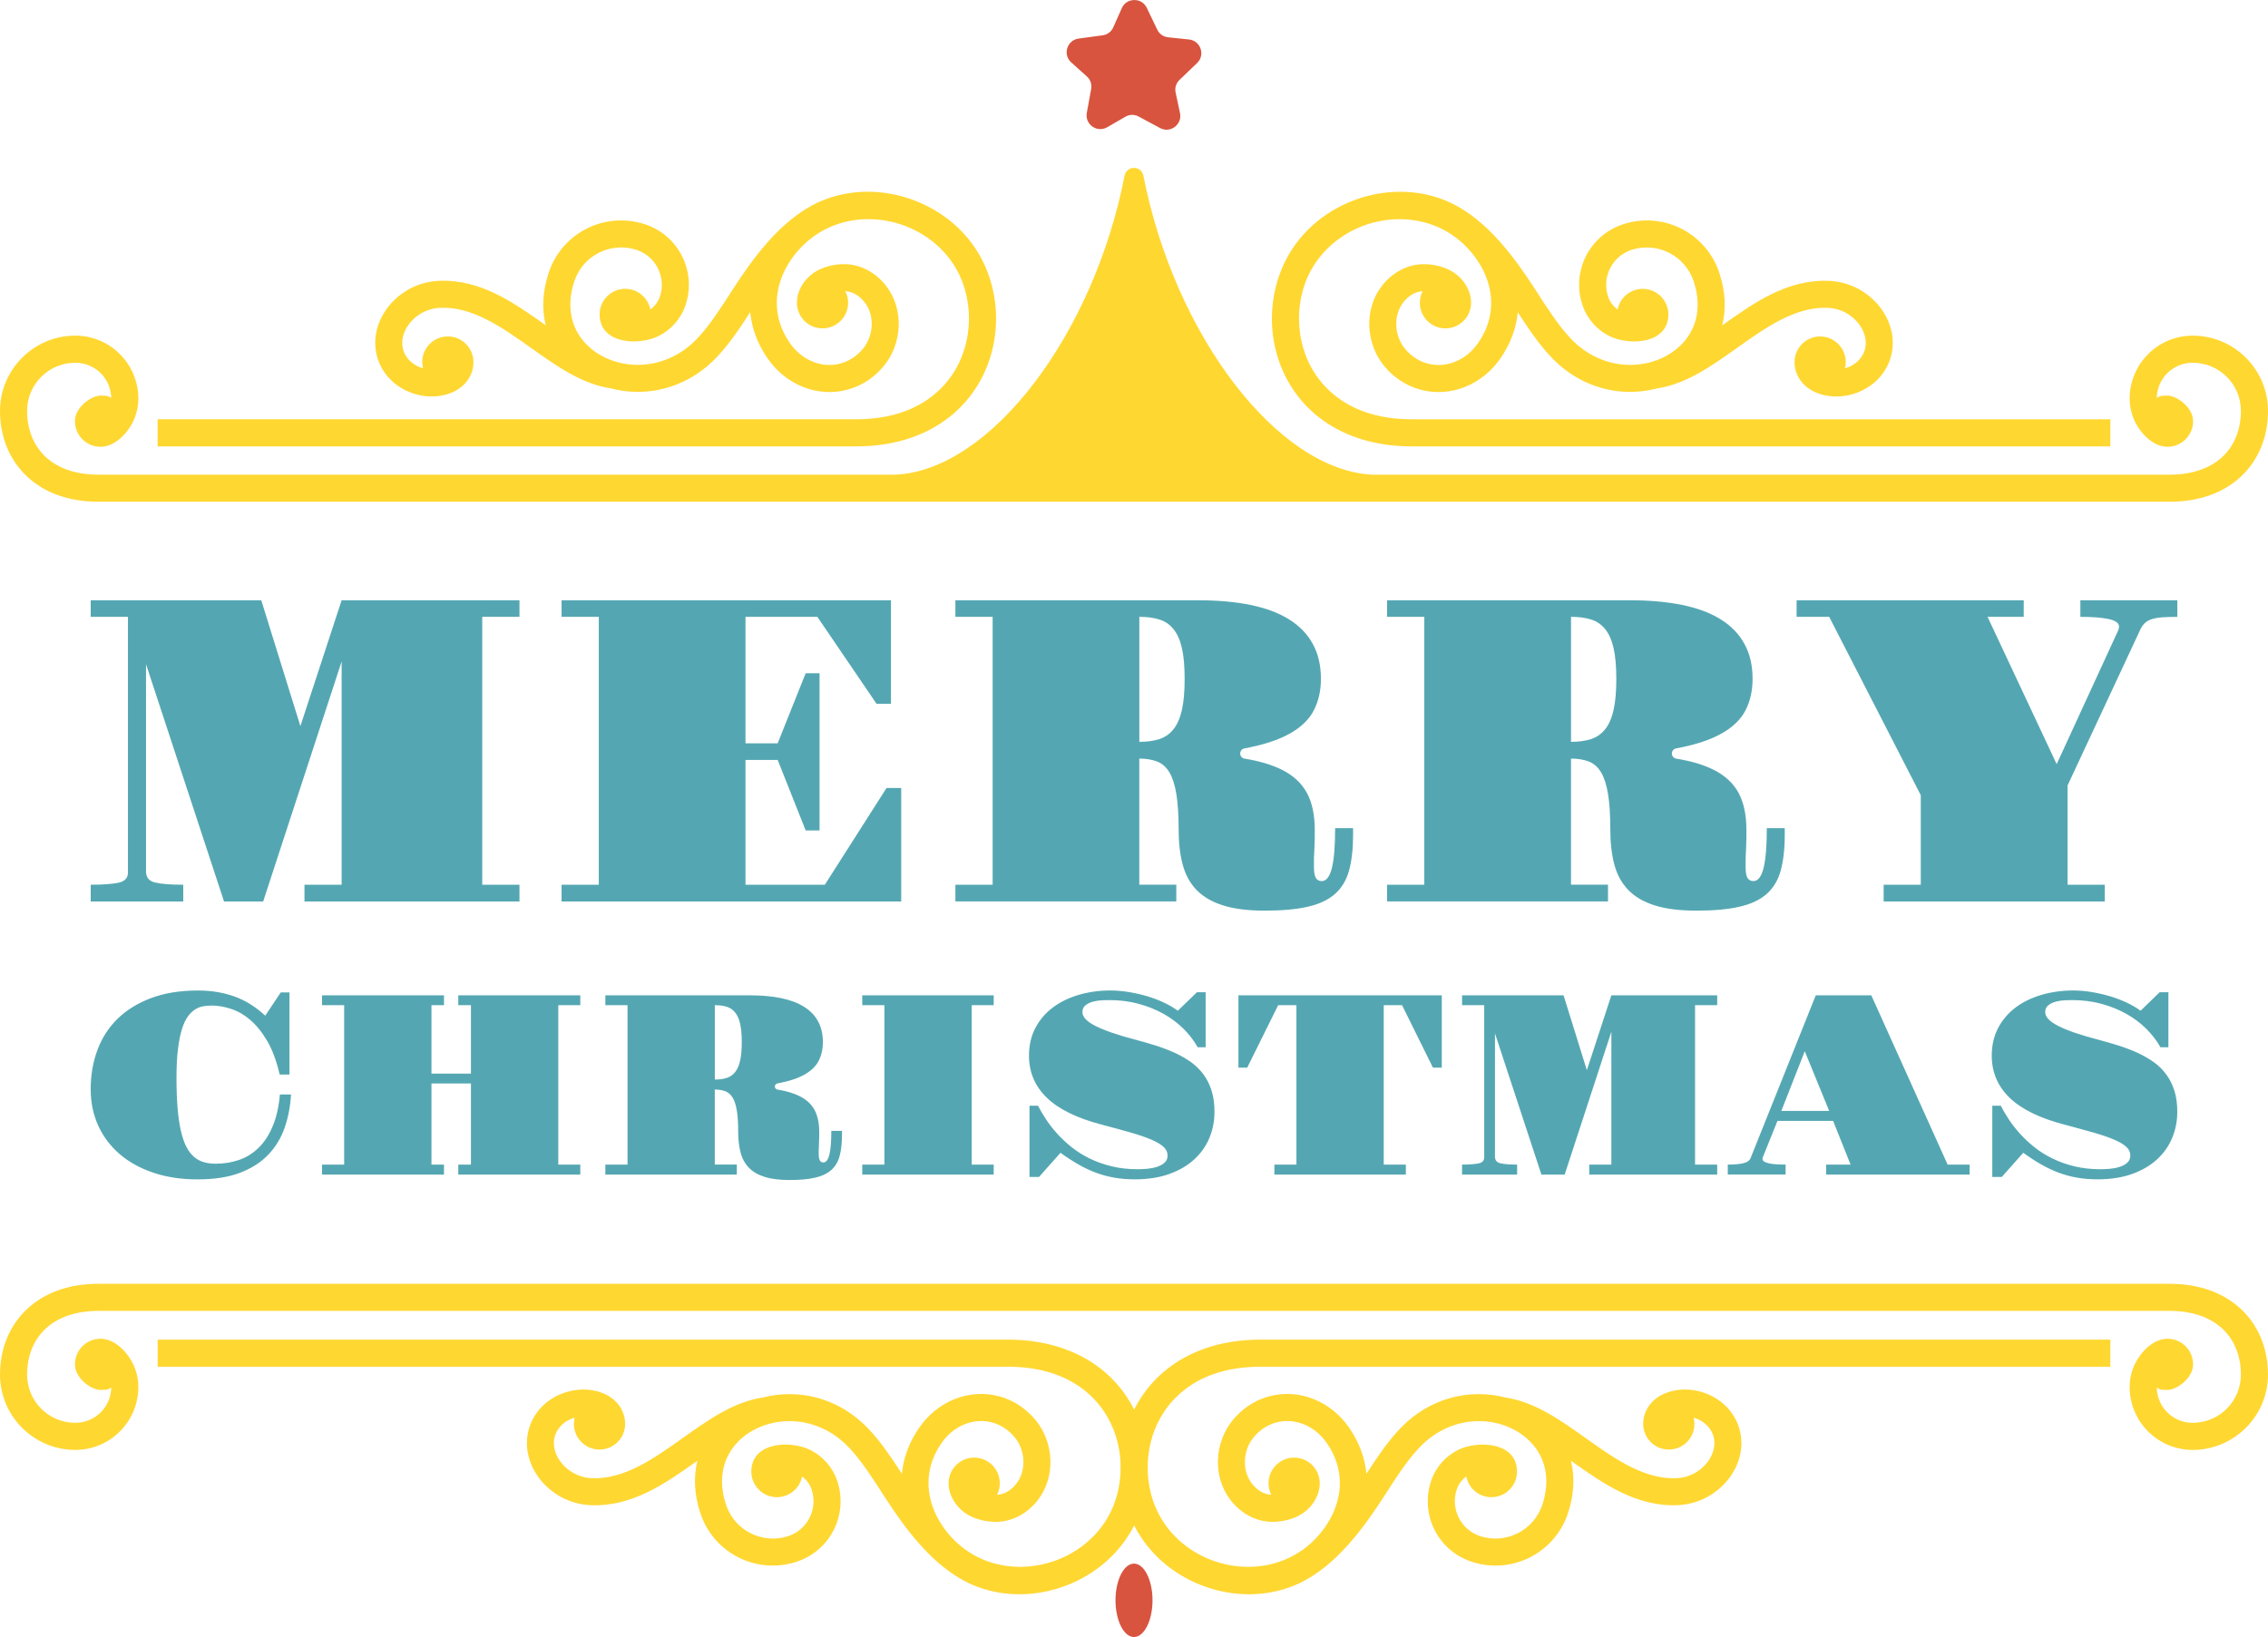 <?xml version="1.0" encoding="utf-8"?>
<!-- Generator: Adobe Illustrator 17.0.0, SVG Export Plug-In . SVG Version: 6.00 Build 0)  -->
<!DOCTYPE svg PUBLIC "-//W3C//DTD SVG 1.1//EN" "http://www.w3.org/Graphics/SVG/1.1/DTD/svg11.dtd">
<svg version="1.1" id="Layer_1" xmlns="http://www.w3.org/2000/svg" xmlns:xlink="http://www.w3.org/1999/xlink" x="0px" y="0px"
	 width="149.505px" height="107.944px" viewBox="0 0 149.505 107.944" enable-background="new 0 0 149.505 107.944"
	 xml:space="preserve">
<path fill="#54A7B2" d="M5.979,71.818c0-0.923,0.146-1.782,0.441-2.576c0.293-0.795,0.738-1.484,1.33-2.065
	c0.592-0.58,1.332-1.036,2.215-1.366c0.886-0.333,1.916-0.498,3.096-0.498c0.856,0,1.65,0.131,2.386,0.392
	c0.735,0.263,1.411,0.685,2.036,1.268l1.024-1.534h0.575v5.415h-0.648c-0.203-0.885-0.473-1.619-0.814-2.203
	c-0.342-0.584-0.718-1.048-1.125-1.399c-0.41-0.348-0.834-0.592-1.279-0.731c-0.441-0.143-0.859-0.214-1.255-0.214
	c-0.188,0-0.376,0.015-0.561,0.046c-0.188,0.031-0.367,0.1-0.537,0.208c-0.174,0.108-0.334,0.267-0.484,0.473
	c-0.15,0.205-0.279,0.483-0.388,0.836c-0.11,0.354-0.196,0.789-0.259,1.308c-0.066,0.516-0.097,1.139-0.097,1.868
	c0,0.763,0.022,1.433,0.071,2.01c0.048,0.578,0.119,1.079,0.216,1.5c0.097,0.426,0.217,0.774,0.358,1.055
	c0.143,0.275,0.309,0.498,0.502,0.666c0.191,0.165,0.406,0.285,0.647,0.352c0.238,0.071,0.5,0.106,0.783,0.106
	c0.558,0,1.076-0.085,1.56-0.254c0.483-0.171,0.911-0.438,1.284-0.805c0.373-0.368,0.681-0.841,0.922-1.419
	c0.242-0.577,0.399-1.272,0.473-2.087h0.732c-0.043,0.786-0.186,1.519-0.422,2.195c-0.236,0.678-0.595,1.271-1.078,1.777
	c-0.484,0.507-1.108,0.902-1.868,1.192c-0.763,0.291-1.691,0.434-2.788,0.434c-1.067,0-2.035-0.143-2.9-0.434
	c-0.869-0.29-1.609-0.697-2.225-1.221c-0.615-0.527-1.088-1.154-1.424-1.882C6.145,73.501,5.979,72.698,5.979,71.818L5.979,71.818z
	 M21.227,76.792h1.46V66.28h-1.46v-0.649h8.04v0.649h-0.825v4.513h2.602V66.28H30.21v-0.649h8.043v0.649h-1.451v10.512h1.451v0.658
	H30.21v-0.658h0.834v-5.347h-2.602v5.347h0.825v0.658h-8.04L21.227,76.792L21.227,76.792z M39.905,76.792h1.461V66.28h-1.461v-0.649
	h9.535c0.76,0,1.44,0.06,2.039,0.183c0.598,0.122,1.102,0.31,1.51,0.563c0.409,0.254,0.719,0.572,0.934,0.963
	c0.217,0.39,0.321,0.849,0.321,1.378c0,0.461-0.094,0.871-0.278,1.232c-0.185,0.362-0.505,0.67-0.951,0.917
	c-0.442,0.247-1.033,0.439-1.771,0.576c-0.099,0.019-0.167,0.103-0.166,0.203c0.001,0.1,0.073,0.183,0.171,0.199
	c0.586,0.095,1.074,0.24,1.466,0.437c0.448,0.225,0.775,0.529,0.979,0.908c0.205,0.382,0.308,0.865,0.308,1.449
	c0,0.16,0,0.3-0.003,0.413c-0.003,0.114-0.008,0.247-0.014,0.404c-0.012,0.159-0.015,0.285-0.015,0.37c0,0.086,0,0.185,0,0.296
	c0,0.174,0.022,0.305,0.067,0.394c0.049,0.087,0.129,0.134,0.24,0.134c0.183,0,0.316-0.18,0.4-0.535
	c0.083-0.356,0.123-0.869,0.123-1.544h0.703v0.268c0,0.55-0.054,1.014-0.156,1.393c-0.103,0.379-0.285,0.683-0.549,0.919
	c-0.266,0.234-0.619,0.402-1.065,0.504c-0.444,0.104-1.008,0.154-1.691,0.154c-0.657,0-1.202-0.068-1.634-0.205
	c-0.436-0.136-0.781-0.336-1.039-0.603c-0.26-0.268-0.441-0.598-0.547-0.993c-0.105-0.396-0.16-0.853-0.16-1.367
	c0-0.569-0.028-1.033-0.088-1.396c-0.057-0.361-0.148-0.646-0.27-0.854c-0.122-0.208-0.282-0.351-0.478-0.43
	c-0.2-0.077-0.434-0.117-0.707-0.117v4.948h1.452v0.658h-8.667L39.905,76.792L39.905,76.792z M47.12,71.186
	c0.302,0,0.561-0.037,0.785-0.108c0.223-0.073,0.408-0.202,0.553-0.384c0.148-0.185,0.26-0.436,0.33-0.755
	c0.074-0.318,0.109-0.729,0.109-1.221c0-0.495-0.035-0.899-0.109-1.216c-0.07-0.313-0.182-0.56-0.33-0.74
	c-0.145-0.183-0.33-0.308-0.553-0.377c-0.225-0.07-0.483-0.104-0.785-0.104V71.186L47.12,71.186z M56.839,76.792h1.46V66.28h-1.46
	v-0.649h8.666v0.649h-1.452v10.512h1.452v0.658h-8.666L56.839,76.792L56.839,76.792z M67.865,72.912h0.558
	c0.141,0.272,0.314,0.566,0.52,0.879c0.204,0.316,0.445,0.629,0.725,0.939c0.28,0.311,0.596,0.61,0.951,0.897
	c0.357,0.285,0.755,0.538,1.193,0.754c0.438,0.217,0.922,0.391,1.453,0.521c0.525,0.131,1.103,0.196,1.733,0.196
	c0.183,0,0.39-0.009,0.617-0.028c0.229-0.02,0.442-0.062,0.641-0.125c0.203-0.066,0.371-0.157,0.508-0.276
	c0.134-0.12,0.201-0.278,0.201-0.479c0-0.213-0.085-0.401-0.262-0.564c-0.174-0.165-0.441-0.322-0.797-0.476
	c-0.356-0.153-0.804-0.308-1.347-0.464c-0.541-0.154-1.18-0.33-1.914-0.524c-1.634-0.424-2.847-1.014-3.633-1.773
	c-0.786-0.757-1.182-1.686-1.182-2.782c0-0.684,0.142-1.292,0.422-1.827c0.281-0.532,0.666-0.982,1.152-1.348
	c0.484-0.364,1.057-0.641,1.709-0.834c0.654-0.19,1.35-0.287,2.09-0.287c0.379,0,0.773,0.034,1.189,0.099
	c0.413,0.069,0.818,0.16,1.214,0.276c0.393,0.117,0.766,0.257,1.115,0.422c0.35,0.165,0.658,0.345,0.921,0.538l1.259-1.219h0.574
	v3.63h-0.524c-0.245-0.44-0.56-0.848-0.942-1.227c-0.385-0.379-0.823-0.706-1.319-0.984c-0.494-0.277-1.045-0.496-1.644-0.658
	c-0.6-0.162-1.237-0.242-1.909-0.242c-0.128,0-0.294,0.003-0.493,0.011c-0.201,0.009-0.396,0.04-0.589,0.089
	c-0.19,0.051-0.356,0.131-0.495,0.239c-0.141,0.108-0.208,0.259-0.208,0.453c0,0.318,0.287,0.623,0.862,0.913
	c0.575,0.293,1.433,0.59,2.574,0.889c0.484,0.128,0.951,0.262,1.4,0.404c0.45,0.143,0.87,0.305,1.265,0.484
	c0.39,0.182,0.746,0.387,1.068,0.617c0.318,0.231,0.592,0.502,0.819,0.814c0.229,0.311,0.403,0.667,0.529,1.068
	c0.126,0.398,0.188,0.859,0.188,1.383c0,0.607-0.11,1.179-0.332,1.717c-0.223,0.542-0.557,1.015-0.997,1.419
	c-0.441,0.406-0.99,0.729-1.648,0.965c-0.655,0.236-1.415,0.354-2.275,0.354c-0.472,0-0.919-0.034-1.335-0.108
	c-0.419-0.071-0.822-0.18-1.213-0.325c-0.393-0.145-0.78-0.327-1.164-0.547c-0.385-0.219-0.781-0.476-1.186-0.771l-1.417,1.595
	h-0.627v-4.697H67.865z M84.007,76.792h1.452V66.28h-1.202l-2.041,4.12h-0.579v-4.77h13.405v4.77h-0.583l-2.036-4.12h-1.208v10.512
	h1.458v0.658h-8.666L84.007,76.792L84.007,76.792z M96.378,76.792c0.483,0,0.849-0.028,1.094-0.079
	c0.244-0.055,0.367-0.186,0.367-0.396V66.28h-1.461v-0.649h6.691l1.535,4.938l1.616-4.938h6.976v0.649h-1.46v10.512h1.46v0.658
	h-8.434v-0.658h1.458v-8.761l-3.078,9.419h-1.534l-3.061-9.311v8.135c0,0.233,0.122,0.379,0.364,0.433
	c0.241,0.057,0.607,0.085,1.097,0.085v0.658h-3.631L96.378,76.792L96.378,76.792z M113.897,76.792c0.449,0,0.797-0.031,1.038-0.094
	c0.242-0.06,0.397-0.171,0.462-0.333l4.297-10.734h3.661l5.031,11.161h1.452v0.658h-9.461v-0.658h1.611l-1.15-2.879h-3.67
	l-0.977,2.427c-0.007,0.017-0.009,0.039-0.009,0.068c0,0.076,0.036,0.139,0.111,0.188c0.076,0.044,0.182,0.084,0.318,0.116
	c0.137,0.028,0.297,0.051,0.484,0.062c0.184,0.011,0.39,0.017,0.611,0.017v0.658h-3.812v-0.657H113.897z M120.579,73.254
	l-1.611-3.936l-1.544,3.936H120.579L120.579,73.254z M131.331,72.912h0.559c0.139,0.272,0.312,0.566,0.517,0.879
	c0.205,0.316,0.447,0.629,0.726,0.939c0.279,0.311,0.596,0.61,0.952,0.897c0.355,0.285,0.754,0.538,1.192,0.754
	c0.439,0.217,0.923,0.391,1.452,0.521c0.526,0.131,1.104,0.196,1.733,0.196c0.183,0,0.391-0.009,0.619-0.028
	c0.227-0.02,0.44-0.062,0.64-0.125c0.202-0.066,0.37-0.157,0.507-0.276c0.134-0.12,0.201-0.278,0.201-0.479
	c0-0.213-0.084-0.401-0.262-0.564c-0.173-0.165-0.439-0.322-0.796-0.476c-0.357-0.153-0.804-0.308-1.348-0.464
	c-0.54-0.154-1.179-0.33-1.913-0.524c-1.634-0.424-2.848-1.014-3.633-1.773c-0.786-0.757-1.182-1.686-1.182-2.782
	c0-0.684,0.143-1.292,0.421-1.827c0.283-0.532,0.666-0.982,1.153-1.348c0.484-0.364,1.056-0.641,1.709-0.834
	c0.654-0.19,1.35-0.287,2.089-0.287c0.379,0,0.775,0.034,1.191,0.099c0.412,0.069,0.816,0.16,1.212,0.276
	c0.393,0.117,0.767,0.257,1.116,0.422c0.35,0.165,0.658,0.345,0.92,0.538l1.258-1.219h0.576v3.63h-0.524
	c-0.244-0.44-0.561-0.848-0.943-1.227s-0.821-0.706-1.317-0.984c-0.495-0.277-1.044-0.496-1.643-0.658
	c-0.6-0.162-1.238-0.242-1.91-0.242c-0.128,0-0.294,0.003-0.492,0.011c-0.202,0.009-0.395,0.04-0.589,0.089
	c-0.191,0.051-0.356,0.131-0.496,0.239s-0.208,0.259-0.208,0.453c0,0.318,0.287,0.623,0.863,0.913
	c0.574,0.293,1.432,0.59,2.573,0.889c0.485,0.128,0.951,0.262,1.401,0.404s0.871,0.305,1.264,0.484
	c0.391,0.182,0.746,0.387,1.068,0.617c0.318,0.231,0.592,0.502,0.819,0.814c0.229,0.311,0.404,0.667,0.531,1.068
	c0.124,0.398,0.188,0.859,0.188,1.383c0,0.607-0.111,1.179-0.334,1.717c-0.223,0.542-0.556,1.015-0.996,1.419
	c-0.442,0.406-0.991,0.729-1.648,0.965c-0.654,0.236-1.415,0.354-2.275,0.354c-0.473,0-0.92-0.034-1.335-0.108
	c-0.419-0.071-0.823-0.18-1.214-0.325c-0.393-0.145-0.779-0.327-1.164-0.547c-0.385-0.219-0.78-0.476-1.185-0.771l-1.418,1.595
	h-0.626L131.331,72.912L131.331,72.912z M5.979,58.338c0.814,0,1.427-0.048,1.838-0.133c0.411-0.092,0.617-0.312,0.617-0.665V40.674
	H5.979v-1.092h11.244l2.579,8.298l2.718-8.298h11.723v1.092h-2.455v17.664h2.455v1.105H20.071v-1.105h2.449V43.616l-5.172,15.827
	h-2.58L9.626,43.798v13.67c0,0.393,0.205,0.637,0.611,0.727c0.408,0.096,1.021,0.144,1.843,0.144v1.105H5.979V58.338L5.979,58.338z
	 M37.019,58.338h2.453V40.674h-2.453v-1.092h21.713v6.824h-0.953l-3.898-5.732h-4.738v8.339h2.121l1.846-4.621h0.914V54.76H53.11
	l-1.846-4.651h-2.121v8.229h5.23l4.066-6.377h0.967v7.482H37.019V58.338L37.019,58.338z M62.979,58.338h2.455V40.674h-2.455v-1.092
	h16.024c1.277,0,2.42,0.102,3.426,0.307c1.004,0.206,1.852,0.521,2.536,0.947c0.688,0.426,1.211,0.962,1.569,1.618
	c0.363,0.654,0.541,1.425,0.541,2.315c0,0.775-0.158,1.464-0.47,2.071c-0.311,0.607-0.847,1.125-1.599,1.54
	c-0.743,0.418-1.734,0.74-2.974,0.97c-0.164,0.03-0.281,0.172-0.279,0.34c0.001,0.169,0.12,0.308,0.287,0.334
	c0.985,0.16,1.806,0.405,2.465,0.735c0.751,0.377,1.3,0.89,1.646,1.525c0.345,0.642,0.517,1.456,0.517,2.436
	c0,0.269,0,0.503-0.005,0.694s-0.015,0.417-0.024,0.68c-0.019,0.268-0.024,0.479-0.024,0.622s0,0.31,0,0.497
	c0,0.292,0.039,0.513,0.115,0.661c0.081,0.148,0.215,0.225,0.402,0.225c0.305,0,0.53-0.302,0.675-0.899
	c0.138-0.599,0.204-1.459,0.204-2.594h1.183v0.45c0,0.923-0.091,1.703-0.263,2.339c-0.173,0.637-0.479,1.148-0.924,1.547
	c-0.444,0.392-1.038,0.674-1.79,0.846c-0.746,0.172-1.693,0.259-2.843,0.259c-1.104,0-2.018-0.114-2.745-0.344
	c-0.732-0.23-1.312-0.565-1.747-1.015c-0.435-0.45-0.741-1.005-0.918-1.67c-0.178-0.666-0.268-1.431-0.268-2.298
	c0-0.956-0.05-1.736-0.149-2.344c-0.095-0.607-0.249-1.086-0.454-1.436c-0.206-0.349-0.473-0.589-0.805-0.722
	c-0.334-0.13-0.727-0.197-1.186-0.197v8.315h2.439v1.105H62.979V58.338L62.979,58.338z M75.104,48.917
	c0.507,0,0.942-0.062,1.32-0.181c0.373-0.125,0.685-0.341,0.928-0.647c0.249-0.311,0.436-0.732,0.556-1.268
	c0.124-0.535,0.182-1.225,0.182-2.052c0-0.833-0.058-1.513-0.182-2.044c-0.12-0.526-0.307-0.942-0.556-1.244
	c-0.243-0.306-0.555-0.516-0.928-0.631c-0.378-0.119-0.813-0.177-1.32-0.177V48.917L75.104,48.917z M91.435,58.338h2.454V40.674
	h-2.454v-1.092h16.024c1.277,0,2.421,0.102,3.425,0.307c1.005,0.206,1.853,0.521,2.536,0.947c0.689,0.426,1.211,0.962,1.569,1.618
	c0.363,0.654,0.54,1.425,0.54,2.315c0,0.775-0.157,1.464-0.468,2.071c-0.312,0.607-0.848,1.125-1.599,1.54
	c-0.743,0.418-1.734,0.74-2.974,0.97c-0.165,0.03-0.282,0.172-0.28,0.34c0.001,0.169,0.122,0.308,0.287,0.334
	c0.987,0.16,1.807,0.405,2.465,0.735c0.751,0.377,1.302,0.89,1.646,1.525c0.344,0.642,0.516,1.456,0.516,2.436
	c0,0.269,0,0.503-0.004,0.694c-0.005,0.191-0.015,0.417-0.024,0.68c-0.02,0.268-0.024,0.479-0.024,0.622s0,0.31,0,0.497
	c0,0.292,0.038,0.513,0.115,0.661c0.081,0.148,0.216,0.225,0.401,0.225c0.308,0,0.532-0.302,0.676-0.899
	c0.139-0.599,0.205-1.459,0.205-2.594h1.182v0.45c0,0.923-0.092,1.703-0.263,2.339c-0.173,0.637-0.479,1.148-0.924,1.547
	c-0.444,0.392-1.038,0.674-1.79,0.846c-0.745,0.172-1.693,0.259-2.841,0.259c-1.105,0-2.02-0.114-2.747-0.344
	c-0.73-0.23-1.311-0.565-1.746-1.015c-0.435-0.45-0.742-1.005-0.919-1.67c-0.177-0.666-0.268-1.431-0.268-2.298
	c0-0.956-0.047-1.736-0.148-2.344c-0.096-0.607-0.249-1.086-0.454-1.436c-0.206-0.349-0.475-0.589-0.805-0.722
	c-0.334-0.13-0.726-0.197-1.185-0.197v8.315h2.439v1.105H91.435V58.338L91.435,58.338z M103.56,48.917
	c0.507,0,0.942-0.062,1.319-0.181c0.374-0.125,0.685-0.341,0.93-0.647c0.247-0.311,0.435-0.732,0.555-1.268
	c0.123-0.535,0.182-1.225,0.182-2.052c0-0.833-0.059-1.513-0.182-2.044c-0.12-0.526-0.308-0.942-0.555-1.244
	c-0.245-0.306-0.556-0.516-0.93-0.631c-0.377-0.119-0.812-0.177-1.319-0.177V48.917L103.56,48.917z M124.166,58.338h2.45v-5.904
	l-6.037-11.76h-2.148v-1.092h14.971v1.092h-2.384l4.556,9.713l4.067-8.843c0.029-0.067,0.043-0.144,0.043-0.239
	c0-0.119-0.062-0.22-0.19-0.301c-0.125-0.082-0.302-0.144-0.526-0.191c-0.225-0.044-0.493-0.081-0.805-0.105
	c-0.315-0.02-0.655-0.033-1.027-0.033v-1.092h6.392v1.092c-0.411,0-0.761,0.014-1.038,0.033c-0.283,0.024-0.512,0.072-0.694,0.134
	c-0.182,0.066-0.329,0.158-0.435,0.268c-0.11,0.109-0.207,0.258-0.288,0.435l-4.779,10.244v6.55h2.45v1.105h-14.575v-1.106H124.166z
	"/>
<path fill="#D8543F" d="M75.594,0.515L75.594,0.515l0.689,1.434c0.142,0.293,0.402,0.477,0.725,0.511l1.366,0.142
	c0.361,0.037,0.648,0.267,0.767,0.609c0.116,0.343,0.03,0.7-0.233,0.95l-1.149,1.1c-0.234,0.224-0.329,0.529-0.261,0.846
	l0.286,1.345c0.077,0.354-0.053,0.698-0.343,0.916c-0.29,0.217-0.656,0.244-0.975,0.072l-1.402-0.754
	C74.779,7.532,74.46,7.537,74.179,7.7L72.99,8.388c-0.312,0.182-0.681,0.166-0.977-0.042c-0.297-0.209-0.436-0.55-0.371-0.906
	l0.285-1.565c0.057-0.319-0.046-0.621-0.287-0.839l-1.022-0.918c-0.27-0.241-0.369-0.597-0.262-0.942
	c0.107-0.346,0.387-0.585,0.746-0.633l1.576-0.213C73,2.286,73.256,2.096,73.387,1.798l0.559-1.255
	c0.146-0.332,0.453-0.534,0.815-0.54C75.124-0.004,75.437,0.188,75.594,0.515z M74.753,107.944c0.672,0,1.22-1.088,1.22-2.421
	s-0.548-2.42-1.22-2.42c-0.672,0-1.22,1.087-1.22,2.42S74.081,107.944,74.753,107.944z"/>
<path fill="#FFD731" d="M60.105,28.847c1.868-0.655,3.257-1.803,4.181-3.196c0.922-1.392,1.375-3.021,1.375-4.643
	c0-0.969-0.164-1.94-0.487-2.864c-0.358-1.023-0.905-1.92-1.584-2.675c-2.558-2.844-7.04-3.754-10.378-1.744
	c-1.941,1.17-3.494,3.158-4.907,5.358c-0.773,1.203-1.532,2.385-2.337,3.233c-1.17,1.233-2.627,1.763-4,1.743
	c-0.837-0.012-1.643-0.227-2.332-0.61c-0.672-0.373-1.23-0.906-1.592-1.564c-0.488-0.892-0.618-2.036-0.18-3.351
	c0.284-0.85,0.887-1.504,1.631-1.875c0.746-0.372,1.632-0.46,2.48-0.177c0.632,0.211,1.119,0.66,1.396,1.216
	s0.344,1.215,0.133,1.848c-0.121,0.358-0.347,0.654-0.633,0.861c-0.152-0.776-0.835-1.362-1.656-1.362
	c-0.932,0-1.688,0.756-1.688,1.688c0,1.966,2.592,2.072,3.889,1.425c0.809-0.403,1.465-1.118,1.776-2.046
	c0.368-1.103,0.255-2.248-0.224-3.208c-0.48-0.962-1.328-1.741-2.43-2.109c-1.318-0.44-2.689-0.306-3.84,0.268
	c-1.15,0.574-2.083,1.59-2.524,2.907c-0.424,1.269-0.457,2.442-0.2,3.479c-2.125-1.511-4.316-3.054-7.053-2.93
	c-1.157,0.052-2.18,0.542-2.92,1.258c-0.795,0.767-1.275,1.807-1.266,2.86c0.007,0.885,0.342,1.654,0.863,2.243
	c1.018,1.153,2.825,1.609,4.242,0.981c0.801-0.355,1.369-1.085,1.369-1.988c0-0.932-0.757-1.688-1.688-1.688
	c-0.933,0-1.688,0.756-1.688,1.688c0,0.142,0.017,0.279,0.051,0.411c-0.037-0.01-0.073-0.021-0.109-0.033
	c-0.322-0.105-0.619-0.295-0.843-0.549c-0.251-0.287-0.413-0.655-0.417-1.079c-0.006-0.557,0.269-1.125,0.722-1.563
	c0.448-0.434,1.065-0.731,1.761-0.763c2.146-0.097,4.095,1.287,5.987,2.632c1.71,1.215,3.382,2.403,5.308,2.686
	c0.531,0.14,1.087,0.216,1.652,0.225c1.836,0.026,3.771-0.67,5.312-2.294c0.793-0.837,1.496-1.875,2.197-2.958
	c0.099,1.024,0.461,2.062,1.153,3.056c0.28,0.401,0.604,0.754,0.96,1.051c0.82,0.688,1.804,1.079,2.803,1.146
	c1.01,0.068,2.033-0.192,2.918-0.809c0.346-0.24,0.669-0.535,0.963-0.886c0.609-0.727,0.955-1.674,0.991-2.629
	c0.034-0.926-0.222-1.868-0.812-2.643c-0.668-0.875-1.67-1.456-2.794-1.456c-0.61,0-1.399,0.16-1.992,0.567
	c-0.673,0.461-1.112,1.217-1.112,1.979c0,0.933,0.756,1.688,1.688,1.688s1.687-0.755,1.687-1.688c0-0.275-0.066-0.535-0.184-0.766
	c0.531,0.034,0.977,0.345,1.29,0.756c0.327,0.43,0.469,0.966,0.449,1.499c-0.021,0.565-0.224,1.123-0.579,1.548
	c-0.188,0.223-0.395,0.411-0.613,0.564c-0.543,0.378-1.166,0.537-1.782,0.496c-0.628-0.043-1.25-0.294-1.777-0.735
	c-0.233-0.195-0.448-0.431-0.638-0.702c-0.764-1.097-0.98-2.249-0.814-3.323c0.195-1.26,0.906-2.434,1.886-3.315
	c2.63-2.365,6.814-1.886,9.118,0.677c0.528,0.588,0.953,1.281,1.228,2.067c0.254,0.725,0.383,1.498,0.383,2.278
	c0,1.286-0.355,2.571-1.076,3.659c-0.72,1.085-1.81,1.983-3.279,2.498c-0.88,0.309-1.904,0.482-3.077,0.482h-46.05v1.787h46.05
	C57.813,29.435,59.035,29.223,60.105,28.847z M89.399,28.847c1.07,0.376,2.291,0.588,3.662,0.588h46.05v-1.787h-46.05
	c-1.173,0-2.197-0.174-3.076-0.482c-1.471-0.515-2.561-1.413-3.28-2.498c-0.721-1.088-1.075-2.373-1.075-3.659
	c0-0.78,0.128-1.554,0.383-2.278c0.275-0.786,0.7-1.479,1.229-2.067c2.303-2.562,6.486-3.042,9.116-0.677
	c0.979,0.881,1.692,2.056,1.886,3.315c0.166,1.074-0.051,2.227-0.813,3.323c-0.19,0.271-0.406,0.507-0.638,0.702
	c-0.528,0.441-1.15,0.692-1.778,0.735c-0.615,0.041-1.239-0.118-1.781-0.496c-0.22-0.152-0.426-0.341-0.613-0.564
	c-0.356-0.425-0.559-0.982-0.58-1.548c-0.02-0.533,0.122-1.069,0.45-1.499c0.313-0.411,0.757-0.722,1.288-0.756
	c-0.116,0.231-0.183,0.49-0.183,0.766c0,0.933,0.756,1.688,1.688,1.688c0.931,0,1.688-0.755,1.688-1.688
	c0-0.763-0.44-1.518-1.112-1.979c-0.593-0.407-1.382-0.567-1.993-0.567c-1.124,0-2.125,0.581-2.793,1.456
	c-0.59,0.774-0.846,1.717-0.811,2.643c0.035,0.955,0.383,1.902,0.991,2.629c0.294,0.351,0.617,0.646,0.961,0.886
	c0.888,0.616,1.91,0.877,2.92,0.809c0.998-0.067,1.982-0.459,2.802-1.146c0.356-0.297,0.681-0.649,0.96-1.051
	c0.691-0.994,1.056-2.031,1.153-3.056c0.702,1.083,1.405,2.121,2.199,2.958c1.538,1.624,3.475,2.32,5.31,2.294
	c0.565-0.009,1.121-0.085,1.653-0.225c1.926-0.282,3.598-1.471,5.307-2.686c1.892-1.345,3.841-2.728,5.986-2.632
	c0.696,0.031,1.313,0.328,1.762,0.763c0.453,0.438,0.727,1.006,0.722,1.563c-0.002,0.424-0.164,0.792-0.416,1.079
	c-0.226,0.254-0.521,0.444-0.844,0.549c-0.035,0.013-0.073,0.023-0.109,0.033c0.032-0.132,0.051-0.27,0.051-0.411
	c0-0.932-0.756-1.688-1.688-1.688c-0.931,0-1.688,0.756-1.688,1.688c0,0.903,0.568,1.633,1.369,1.988
	c1.416,0.628,3.224,0.172,4.241-0.981c0.521-0.589,0.856-1.358,0.864-2.243c0.009-1.054-0.471-2.093-1.267-2.86
	c-0.74-0.716-1.763-1.206-2.92-1.258c-2.736-0.124-4.926,1.419-7.052,2.93c0.256-1.036,0.224-2.21-0.2-3.479
	c-0.442-1.317-1.374-2.333-2.525-2.907c-1.149-0.573-2.521-0.708-3.84-0.268c-1.102,0.368-1.95,1.148-2.43,2.109
	c-0.479,0.96-0.591,2.105-0.222,3.208c0.31,0.928,0.966,1.643,1.775,2.046c1.297,0.648,3.888,0.541,3.888-1.425
	c0-0.932-0.756-1.688-1.688-1.688c-0.82,0-1.505,0.586-1.656,1.362c-0.285-0.207-0.512-0.503-0.632-0.861
	c-0.212-0.633-0.145-1.292,0.133-1.848c0.276-0.556,0.765-1.005,1.396-1.216c0.849-0.283,1.734-0.195,2.479,0.177
	c0.744,0.371,1.347,1.025,1.631,1.875c0.439,1.315,0.31,2.458-0.18,3.351c-0.36,0.658-0.919,1.191-1.591,1.564
	c-0.689,0.383-1.496,0.599-2.333,0.61c-1.374,0.02-2.829-0.51-3.999-1.743c-0.805-0.849-1.565-2.03-2.338-3.233
	c-1.413-2.2-2.965-4.189-4.908-5.358c-3.338-2.01-7.819-1.1-10.377,1.744c-0.678,0.755-1.225,1.651-1.583,2.675
	c-0.324,0.924-0.488,1.896-0.488,2.864c0,1.621,0.454,3.251,1.375,4.643C86.143,27.044,87.531,28.191,89.399,28.847z M6.482,33.084
	h136.54c1.988,0,3.548-0.612,4.645-1.611c1.213-1.105,1.838-2.66,1.838-4.374c0-2.738-2.229-4.967-4.967-4.967
	c-2.29,0-4.152,1.862-4.152,4.152c0,0.552,0.131,1.077,0.363,1.547c0.379,0.77,1.203,1.631,2.13,1.631
	c0.932,0,1.688-0.756,1.688-1.689c0-0.932-1.096-1.687-1.688-1.687c-0.593,0-0.491,0.056-0.706,0.155
	c0.022-1.292,1.073-2.322,2.365-2.322c1.762,0,3.181,1.418,3.181,3.18c0,1.216-0.426,2.302-1.252,3.055
	c-0.778,0.709-1.931,1.145-3.444,1.145H90.468c-6.25-0.293-13.041-9.202-15.095-19.715c-0.058-0.3-0.314-0.512-0.62-0.512
	c-0.307,0-0.562,0.212-0.621,0.512c-2.053,10.513-8.844,19.422-15.094,19.715H6.482c-1.513,0-2.665-0.435-3.444-1.145
	c-0.826-0.753-1.252-1.839-1.252-3.055c0-1.762,1.42-3.18,3.18-3.18c1.293,0,2.344,1.03,2.367,2.322
	c-0.215-0.1-0.113-0.155-0.706-0.155s-1.688,0.756-1.688,1.687c0,0.933,0.757,1.689,1.688,1.689c0.927,0,1.749-0.861,2.13-1.631
	c0.231-0.47,0.362-0.995,0.362-1.547c0-2.29-1.862-4.152-4.153-4.152C2.23,22.132,0,24.36,0,27.099c0,1.714,0.626,3.269,1.839,4.374
	C2.935,32.472,4.494,33.084,6.482,33.084z M79.421,88.922c-1.868,0.654-3.257,1.804-4.18,3.196
	c-0.178,0.267-0.337,0.543-0.479,0.825c-0.143-0.282-0.302-0.559-0.479-0.825c-0.923-1.393-2.312-2.542-4.181-3.196
	c-1.07-0.376-2.291-0.588-3.662-0.588H10.394v1.787H66.44c1.174,0,2.197,0.173,3.076,0.481c1.472,0.516,2.561,1.414,3.281,2.5
	c0.674,1.018,1.028,2.209,1.07,3.413c-0.002,0.082-0.004,0.164-0.004,0.246c0,0.081,0.002,0.163,0.004,0.244
	c-0.023,0.697-0.15,1.385-0.378,2.034c-0.276,0.785-0.7,1.478-1.228,2.066c-2.303,2.562-6.487,3.042-9.118,0.677
	c-0.979-0.88-1.691-2.056-1.886-3.315c-0.165-1.073,0.052-2.226,0.815-3.322c0.189-0.272,0.405-0.508,0.638-0.703
	c0.527-0.442,1.15-0.692,1.777-0.734c0.616-0.042,1.24,0.117,1.782,0.494c0.22,0.153,0.427,0.342,0.613,0.565
	c0.356,0.424,0.559,0.982,0.579,1.548c0.02,0.532-0.121,1.068-0.449,1.497c-0.313,0.412-0.758,0.723-1.289,0.756
	c0.117-0.23,0.183-0.489,0.183-0.765c0-0.932-0.756-1.688-1.688-1.688c-0.931,0-1.687,0.756-1.687,1.688
	c0,0.763,0.44,1.519,1.113,1.98c0.593,0.406,1.382,0.566,1.992,0.566c1.124,0.001,2.127-0.58,2.793-1.456
	c0.591-0.774,0.848-1.717,0.812-2.643c-0.035-0.956-0.382-1.902-0.99-2.629c-0.295-0.351-0.618-0.646-0.963-0.886
	c-0.886-0.616-1.909-0.877-2.919-0.809c-0.999,0.068-1.982,0.46-2.803,1.147c-0.354,0.296-0.68,0.647-0.96,1.051
	c-0.692,0.993-1.055,2.03-1.153,3.055c-0.7-1.082-1.404-2.121-2.197-2.957c-1.54-1.625-3.477-2.321-5.312-2.295
	c-0.566,0.008-1.121,0.085-1.654,0.225c-1.926,0.282-3.596,1.47-5.307,2.686c-1.892,1.345-3.84,2.729-5.986,2.633
	c-0.695-0.032-1.312-0.329-1.762-0.763c-0.453-0.438-0.727-1.007-0.723-1.562c0.004-0.424,0.166-0.793,0.418-1.079
	c0.225-0.254,0.521-0.445,0.843-0.551c0.037-0.012,0.073-0.022,0.11-0.032c-0.033,0.132-0.051,0.27-0.051,0.411
	c0,0.933,0.756,1.688,1.688,1.688s1.688-0.756,1.688-1.688c0-0.903-0.566-1.633-1.368-1.987c-1.416-0.629-3.224-0.174-4.242,0.98
	c-0.521,0.59-0.856,1.359-0.863,2.244c-0.009,1.053,0.472,2.092,1.267,2.859c0.74,0.716,1.762,1.206,2.919,1.258
	c2.737,0.124,4.927-1.419,7.052-2.929c-0.256,1.035-0.223,2.209,0.201,3.478c0.441,1.318,1.374,2.333,2.524,2.907
	c1.15,0.573,2.521,0.709,3.841,0.267c1.102-0.366,1.949-1.146,2.43-2.107c0.479-0.96,0.591-2.106,0.223-3.208
	c-0.311-0.928-0.967-1.643-1.776-2.047c-1.297-0.647-3.888-0.54-3.888,1.425c0,0.933,0.756,1.688,1.688,1.688
	c0.82,0,1.504-0.587,1.656-1.362c0.285,0.208,0.512,0.503,0.632,0.862c0.21,0.631,0.145,1.292-0.133,1.848
	c-0.276,0.555-0.765,1.004-1.396,1.216c-0.849,0.282-1.734,0.193-2.48-0.178c-0.745-0.371-1.348-1.026-1.631-1.875
	c-0.439-1.314-0.31-2.458,0.18-3.35c0.36-0.659,0.919-1.192,1.591-1.565c0.69-0.383,1.496-0.599,2.332-0.61
	c1.373-0.019,2.831,0.51,3.999,1.744c0.806,0.848,1.564,2.029,2.338,3.233c1.414,2.199,2.966,4.188,4.908,5.357
	c3.338,2.01,7.82,1.1,10.377-1.744c0.457-0.508,0.855-1.081,1.175-1.714c0.32,0.633,0.718,1.206,1.174,1.714
	c2.558,2.844,7.04,3.754,10.378,1.744c1.942-1.17,3.494-3.158,4.908-5.357c0.773-1.204,1.532-2.386,2.338-3.233
	c1.169-1.234,2.626-1.763,3.999-1.744c0.837,0.012,1.643,0.227,2.333,0.61c0.671,0.373,1.229,0.906,1.59,1.565
	c0.49,0.892,0.619,2.035,0.181,3.35c-0.284,0.849-0.887,1.504-1.631,1.875c-0.746,0.371-1.632,0.46-2.48,0.178
	c-0.632-0.212-1.12-0.661-1.396-1.216c-0.278-0.556-0.344-1.217-0.133-1.848c0.119-0.359,0.347-0.654,0.632-0.862
	c0.15,0.775,0.835,1.362,1.655,1.362c0.933,0,1.688-0.755,1.688-1.688c0-1.965-2.592-2.072-3.889-1.425
	c-0.809,0.404-1.465,1.119-1.775,2.047c-0.369,1.102-0.257,2.248,0.222,3.208c0.48,0.961,1.329,1.741,2.431,2.107
	c1.318,0.442,2.69,0.307,3.84-0.267c1.151-0.574,2.083-1.589,2.524-2.907c0.424-1.269,0.457-2.442,0.201-3.478
	c2.126,1.51,4.315,3.053,7.052,2.929c1.156-0.052,2.179-0.542,2.919-1.258c0.796-0.768,1.276-1.807,1.267-2.859
	c-0.008-0.885-0.342-1.654-0.863-2.244c-1.018-1.154-2.825-1.609-4.241-0.98c-0.802,0.354-1.369,1.084-1.369,1.987
	c0,0.933,0.757,1.688,1.688,1.688c0.932,0,1.688-0.756,1.688-1.688c0-0.142-0.019-0.279-0.051-0.411
	c0.036,0.01,0.073,0.021,0.11,0.032c0.322,0.106,0.617,0.297,0.843,0.551c0.251,0.286,0.413,0.655,0.416,1.079
	c0.005,0.556-0.269,1.125-0.722,1.562c-0.449,0.434-1.066,0.73-1.762,0.763c-2.146,0.096-4.094-1.288-5.986-2.633
	c-1.71-1.216-3.381-2.403-5.307-2.686c-0.532-0.14-1.088-0.217-1.654-0.225c-1.835-0.026-3.771,0.67-5.311,2.295
	c-0.793,0.836-1.496,1.875-2.197,2.957c-0.099-1.024-0.462-2.062-1.154-3.055c-0.278-0.403-0.603-0.755-0.959-1.051
	c-0.819-0.688-1.804-1.079-2.803-1.147c-1.01-0.068-2.032,0.192-2.919,0.809c-0.344,0.24-0.668,0.535-0.961,0.886
	c-0.609,0.727-0.957,1.673-0.992,2.629c-0.035,0.926,0.223,1.868,0.813,2.643c0.667,0.876,1.669,1.457,2.793,1.456
	c0.61,0,1.4-0.16,1.992-0.566c0.673-0.462,1.112-1.218,1.112-1.98c0-0.932-0.756-1.688-1.687-1.688
	c-0.932,0-1.688,0.756-1.688,1.688c0,0.275,0.066,0.535,0.183,0.765c-0.531-0.033-0.976-0.344-1.288-0.756
	c-0.328-0.429-0.47-0.965-0.451-1.497c0.022-0.566,0.224-1.124,0.58-1.548c0.189-0.224,0.395-0.412,0.613-0.565
	c0.543-0.377,1.166-0.536,1.782-0.494c0.628,0.042,1.25,0.293,1.777,0.734c0.233,0.195,0.448,0.431,0.639,0.703
	c0.762,1.097,0.979,2.249,0.814,3.322c-0.195,1.26-0.908,2.436-1.887,3.315c-2.63,2.365-6.814,1.886-9.117-0.677
	c-0.528-0.588-0.953-1.281-1.228-2.066c-0.229-0.649-0.355-1.337-0.379-2.034c0.001-0.081,0.003-0.163,0.003-0.244
	c0-0.082-0.002-0.164-0.003-0.246c0.041-1.204,0.395-2.396,1.07-3.413c0.72-1.086,1.809-1.984,3.279-2.5
	c0.88-0.309,1.904-0.481,3.077-0.481h56.028v-1.787h-56.03C81.712,88.334,80.491,88.546,79.421,88.922z M143.022,84.653H6.482
	c-1.988,0-3.548,0.612-4.643,1.612C0.626,87.37,0,88.926,0,90.639c0,2.737,2.23,4.967,4.966,4.967c2.291,0,4.153-1.861,4.153-4.152
	c0-0.552-0.131-1.078-0.362-1.548c-0.381-0.769-1.203-1.63-2.13-1.63c-0.932,0-1.688,0.756-1.688,1.688
	c0,0.932,1.096,1.688,1.688,1.688c0.593,0,0.491-0.056,0.706-0.154c-0.023,1.291-1.074,2.321-2.367,2.321
	c-1.76,0-3.18-1.418-3.18-3.18c0-1.216,0.426-2.302,1.252-3.055c0.779-0.709,1.932-1.145,3.444-1.145h136.54
	c1.514,0,2.666,0.436,3.444,1.145c0.826,0.753,1.252,1.839,1.252,3.055c0,1.762-1.419,3.18-3.181,3.18
	c-1.292,0-2.343-1.03-2.365-2.321c0.215,0.099,0.113,0.154,0.706,0.154c0.592,0,1.688-0.756,1.688-1.688
	c0-0.933-0.756-1.688-1.688-1.688c-0.927,0-1.751,0.861-2.13,1.63c-0.232,0.47-0.363,0.996-0.363,1.548
	c0,2.291,1.862,4.152,4.152,4.152c2.738,0,4.967-2.229,4.967-4.967c0-1.713-0.625-3.269-1.838-4.373
	C146.57,85.266,145.011,84.653,143.022,84.653z"/>
</svg>
